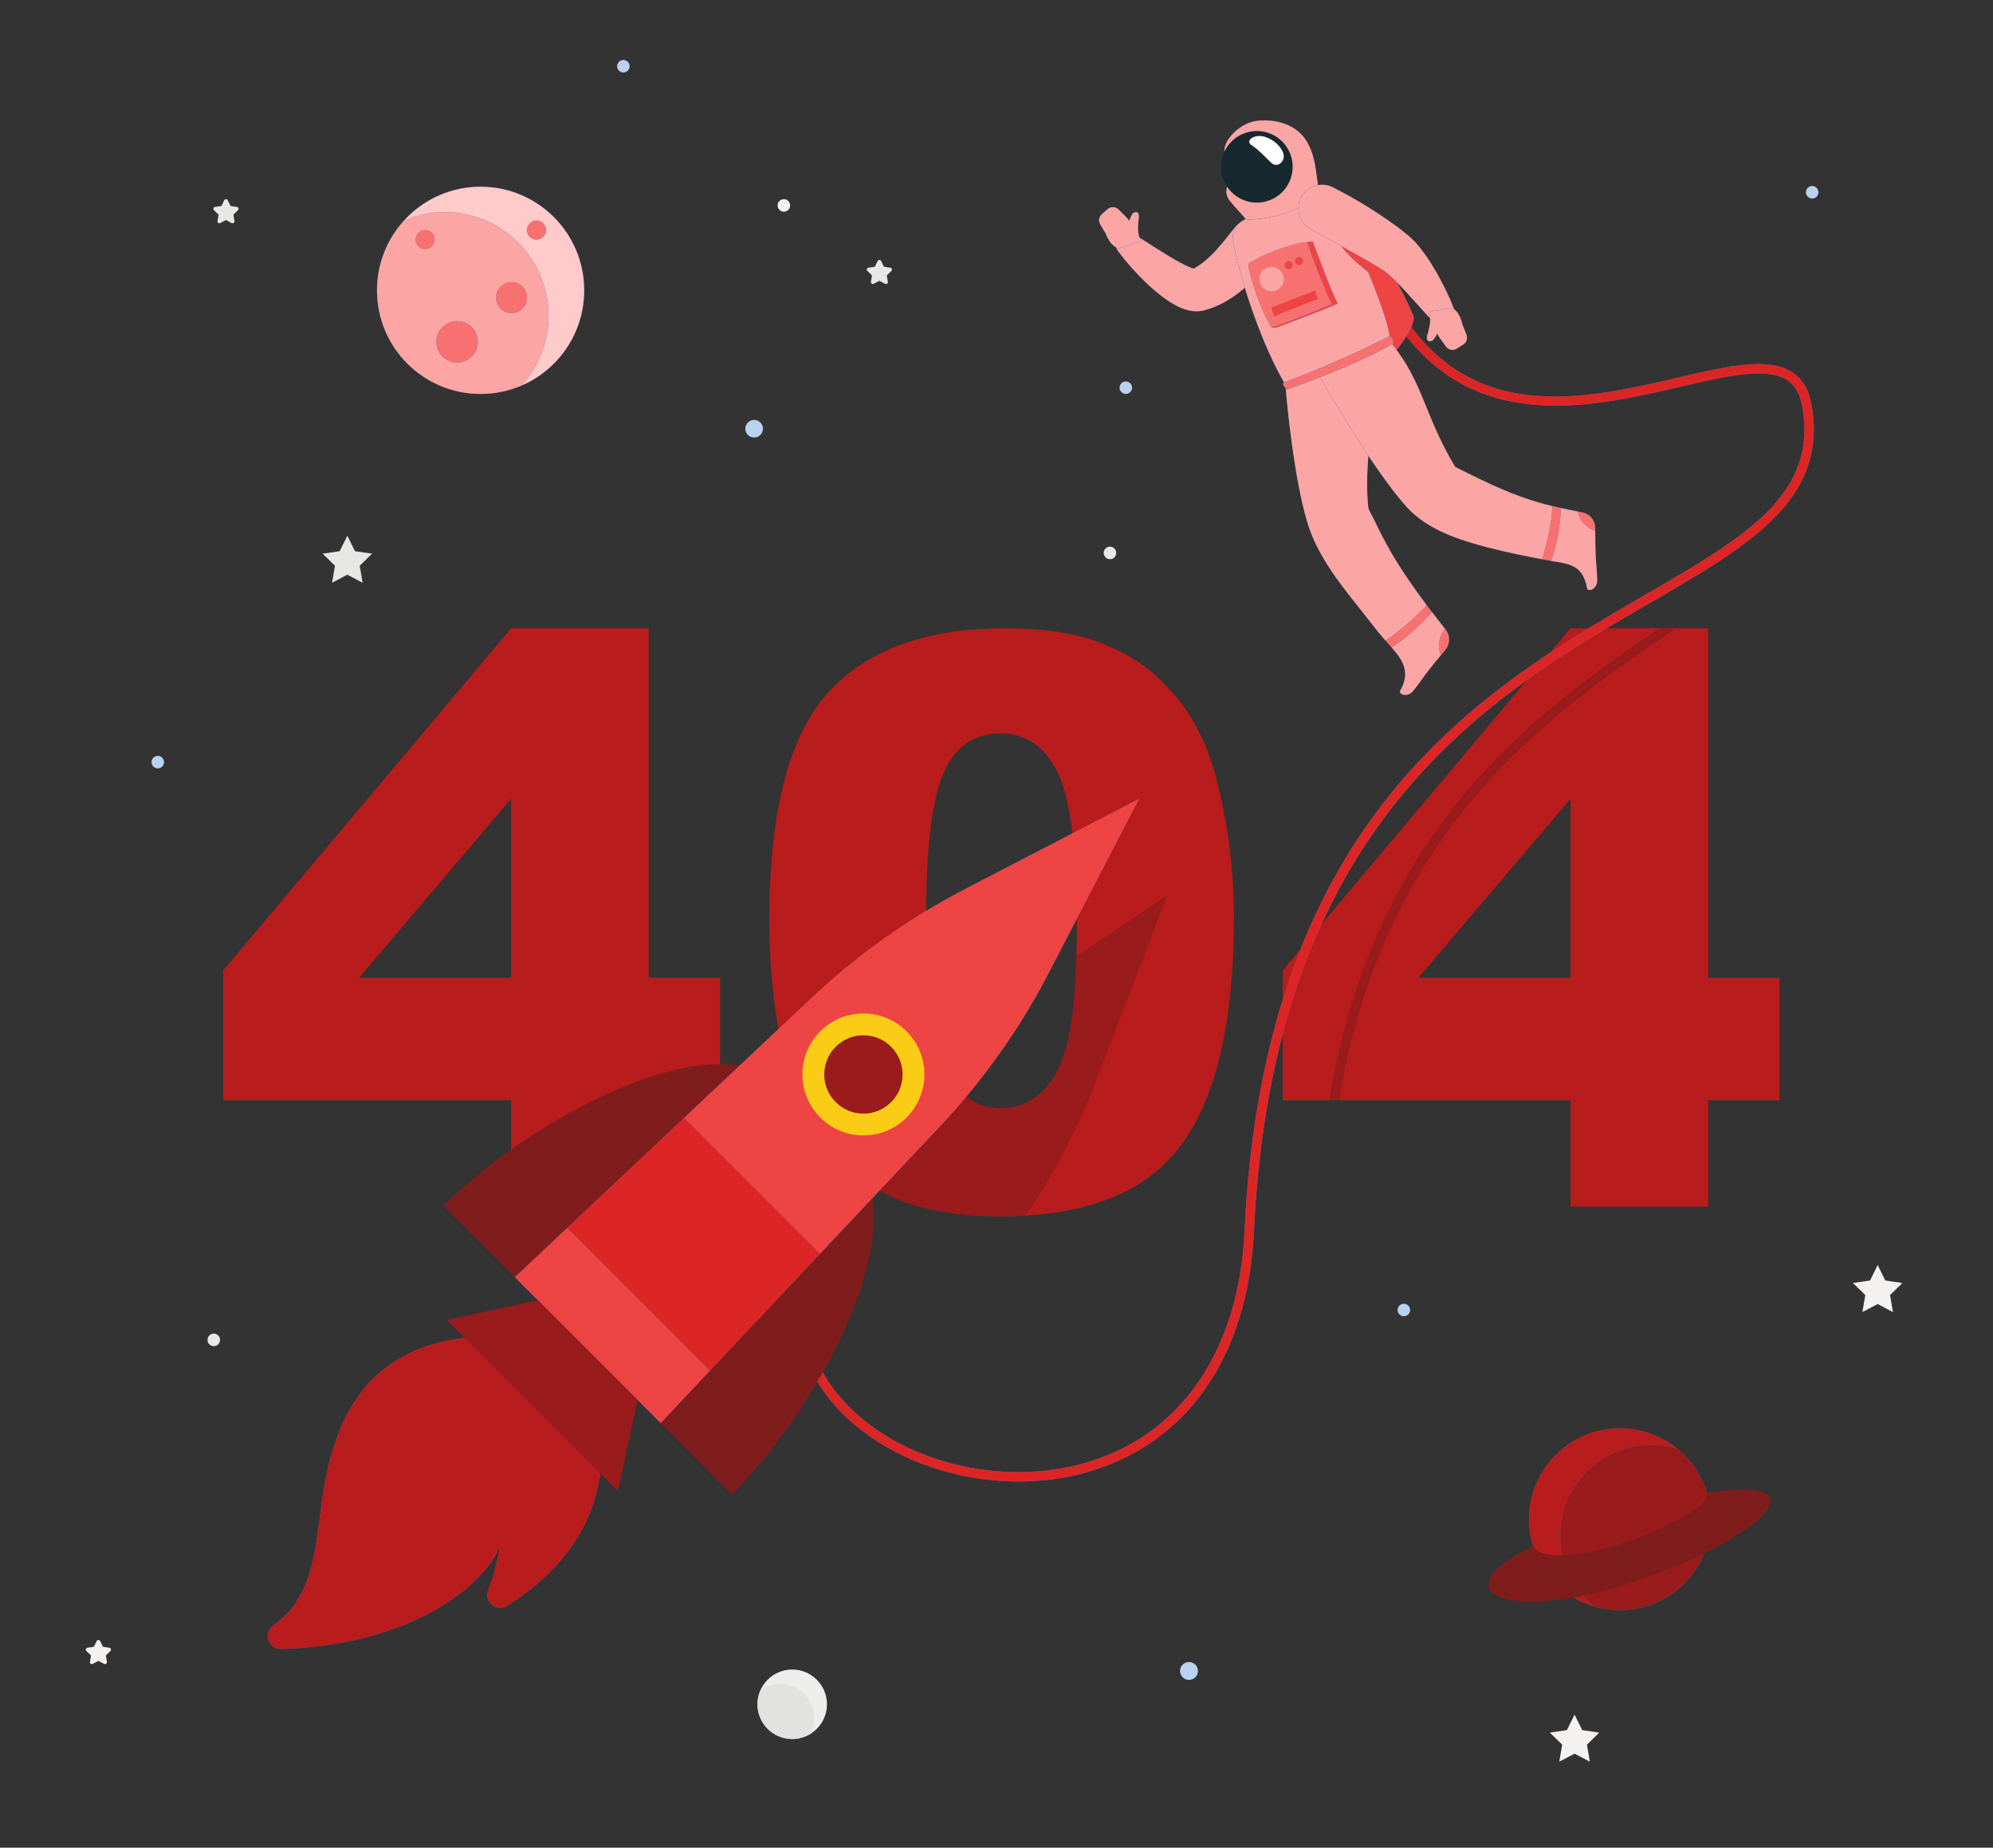 <svg width="562" height="521" viewBox="0 0 562 521" fill="none" xmlns="http://www.w3.org/2000/svg">
<rect x="0" y="0" width="562" height="521" fill="#333333" stroke="none"/>
<g clip-path="url(#clip0_106_2)">
<path d="M97.946 151.052L100.102 155.421L104.923 156.121L101.435 159.523L102.258 164.324L97.946 162.056L93.634 164.324L94.458 159.523L90.969 156.121L95.791 155.421L97.946 151.052Z" fill="#E7E8E5"/>
<path d="M529.48 356.701L531.637 361.069L536.457 361.771L532.969 365.169L533.793 369.972L529.48 367.706L525.168 369.972L525.992 365.169L522.504 361.771L527.324 361.069L529.48 356.701Z" fill="#F3F2F1"/>
<path d="M444.007 483.477L446.163 487.846L450.983 488.547L447.495 491.947L448.319 496.748L444.007 494.482L439.695 496.748L440.517 491.947L437.029 488.547L441.851 487.846L444.007 483.477Z" fill="#F3F2F1"/>
<path d="M248.467 73.596L249.268 75.218L251.057 75.478C251.504 75.543 251.683 76.091 251.359 76.406L250.064 77.668L250.369 79.45C250.447 79.895 249.979 80.234 249.58 80.024L247.979 79.183L246.379 80.024C245.979 80.234 245.512 79.895 245.588 79.45L245.893 77.668L244.599 76.406C244.276 76.091 244.455 75.543 244.901 75.478L246.691 75.218L247.491 73.596C247.691 73.191 248.267 73.191 248.467 73.596Z" fill="#E7E8E5"/>
<path d="M28.243 462.734L29.044 464.355L30.833 464.615C31.28 464.68 31.458 465.228 31.135 465.544L29.84 466.806L30.146 468.588C30.222 469.034 29.755 469.373 29.356 469.161L27.755 468.322L26.154 469.161C25.755 469.373 25.288 469.034 25.364 468.588L25.67 466.806L24.375 465.544C24.052 465.228 24.23 464.68 24.676 464.615L26.466 464.355L27.267 462.734C27.466 462.328 28.044 462.328 28.243 462.734Z" fill="#F3F2F1"/>
<path d="M64.214 56.457L65.014 58.079L66.804 58.339C67.251 58.404 67.429 58.953 67.106 59.268L65.811 60.531L66.117 62.313C66.193 62.757 65.726 63.097 65.326 62.887L63.725 62.045L62.125 62.887C61.725 63.097 61.259 62.757 61.335 62.313L61.641 60.531L60.346 59.268C60.022 58.953 60.201 58.404 60.647 58.339L62.437 58.079L63.237 56.457C63.437 56.053 64.014 56.053 64.214 56.457Z" fill="#E7E8E5"/>
<path d="M62.048 377.816C62.048 378.792 61.256 379.585 60.279 379.585C59.301 379.585 58.509 378.792 58.509 377.816C58.509 376.837 59.301 376.047 60.279 376.047C61.256 376.047 62.048 376.837 62.048 377.816Z" fill="#E7E8E5"/>
<path d="M314.769 155.916C314.769 156.892 313.977 157.685 313 157.685C312.023 157.685 311.229 156.892 311.229 155.916C311.229 154.939 312.023 154.145 313 154.145C313.977 154.145 314.769 154.939 314.769 155.916Z" fill="#E7E8E5"/>
<path d="M222.817 57.924C222.817 58.901 222.024 59.693 221.047 59.693C220.069 59.693 219.277 58.901 219.277 57.924C219.277 56.947 220.069 56.155 221.047 56.155C222.024 56.155 222.817 56.947 222.817 57.924Z" fill="#F3F2F1"/>
<path d="M233.195 480.558C233.195 475.149 228.808 470.763 223.398 470.763C217.987 470.763 213.602 475.149 213.602 480.558C213.602 485.97 217.987 490.356 223.398 490.356C228.808 490.356 233.195 485.97 233.195 480.558Z" fill="#EDEDEB"/>
<path d="M220.004 474.843C217.924 474.843 215.991 475.509 214.417 476.658C213.897 477.856 213.604 479.176 213.604 480.563C213.604 485.976 217.991 490.349 223.404 490.349C225.231 490.349 226.951 489.843 228.417 488.963V488.949C229.151 487.591 229.564 486.044 229.564 484.389C229.564 479.123 225.284 474.843 220.004 474.843Z" fill="#E2E2E0"/>
<path d="M144.115 275.693V225.244L101.241 275.693H144.115ZM144.115 310.249H62.975V273.616L144.115 177.167H182.935V275.693H203.056V310.249H182.935V340.213H144.115V310.249Z" fill="#B91C1C"/>
<path d="M261.122 259.509C261.122 279.923 262.926 293.865 266.535 301.337C270.144 308.811 275.374 312.547 282.226 312.547C286.746 312.547 290.664 310.961 293.982 307.789C297.299 304.617 299.74 299.607 301.31 292.753C302.876 285.901 303.66 275.22 303.66 260.713C303.66 239.427 301.855 225.119 298.247 217.792C294.638 210.465 289.226 206.801 282.008 206.801C274.644 206.801 269.323 210.54 266.042 218.011C262.762 225.485 261.122 239.317 261.122 259.509ZM216.943 259.4C216.943 228.929 222.427 207.605 233.4 195.431C244.372 183.255 261.084 177.167 283.539 177.167C294.328 177.167 303.186 178.499 310.112 181.159C317.038 183.821 322.688 187.281 327.062 191.548C331.435 195.812 334.88 200.296 337.395 204.997C339.911 209.7 341.934 215.185 343.464 221.456C346.452 233.413 347.947 245.879 347.947 258.855C347.947 287.941 343.027 309.229 333.186 322.717C323.343 336.204 306.394 342.945 282.336 342.945C268.848 342.945 257.95 340.795 249.64 336.493C241.328 332.193 234.511 325.887 229.191 317.576C225.326 311.671 222.319 303.597 220.17 293.355C218.018 283.112 216.943 271.795 216.943 259.4Z" fill="#B91C1C"/>
<path d="M442.865 275.693V225.244L399.992 275.693H442.865ZM442.865 310.249H361.725V273.616L442.865 177.167H481.686V275.693H501.806V310.249H481.686V340.213H442.865V310.249Z" fill="#B91C1C"/>
<path d="M212.656 123.368C211.283 123.368 210.169 122.255 210.169 120.88C210.169 119.507 211.283 118.393 212.656 118.393C214.029 118.393 215.143 119.507 215.143 120.88C215.143 122.255 214.029 123.368 212.656 123.368Z" fill="#B8D2EF"/>
<path d="M44.496 216.66C43.522 216.66 42.731 215.869 42.731 214.895C42.731 213.921 43.522 213.131 44.496 213.131C45.47 213.131 46.26 213.921 46.26 214.895C46.26 215.869 45.47 216.66 44.496 216.66Z" fill="#B8D2EF"/>
<path d="M335.28 473.692C333.886 473.692 332.755 472.561 332.755 471.167C332.755 469.773 333.886 468.643 335.28 468.643C336.674 468.643 337.804 469.773 337.804 471.167C337.804 472.561 336.674 473.692 335.28 473.692Z" fill="#B8D2EF"/>
<path d="M395.872 371.155C394.897 371.155 394.108 370.364 394.108 369.389C394.108 368.416 394.897 367.625 395.872 367.625C396.847 367.625 397.636 368.416 397.636 369.389C397.636 370.364 396.847 371.155 395.872 371.155Z" fill="#B8D2EF"/>
<path d="M511.008 55.979C510.033 55.979 509.244 55.189 509.244 54.215C509.244 53.24 510.033 52.451 511.008 52.451C511.981 52.451 512.772 53.24 512.772 54.215C512.772 55.189 511.981 55.979 511.008 55.979Z" fill="#B8D2EF"/>
<path d="M175.783 20.439C174.808 20.439 174.019 19.648 174.019 18.673C174.019 17.7 174.808 16.909 175.783 16.909C176.756 16.909 177.547 17.7 177.547 18.673C177.547 19.648 176.756 20.439 175.783 20.439Z" fill="#B8D2EF"/>
<path d="M317.468 111.077C316.495 111.077 315.704 110.288 315.704 109.315C315.704 108.339 316.495 107.551 317.468 107.551C318.443 107.551 319.232 108.339 319.232 109.315C319.232 110.288 318.443 111.077 317.468 111.077Z" fill="#B8D2EF"/>
<path d="M164.732 81.869C164.732 98.004 151.653 111.084 135.519 111.084C119.384 111.084 106.305 98.004 106.305 81.869C106.305 65.736 119.384 52.657 135.519 52.657C151.653 52.657 164.732 65.736 164.732 81.869Z" fill="#406FBF"/>
<path d="M135.519 111.084C119.384 111.084 106.305 98.004 106.305 81.869C106.305 65.736 119.384 52.657 135.519 52.657C151.653 52.657 164.732 65.736 164.732 81.869C164.732 93.893 157.469 104.22 147.091 108.703V108.691C151.797 103.499 154.671 96.613 154.671 89.048C154.671 72.905 141.595 59.829 125.451 59.829C121.356 59.829 117.469 60.676 113.93 62.189C109.196 67.381 106.309 74.293 106.309 81.873C106.309 98.001 119.385 111.077 135.515 111.077C139.299 111.077 142.917 110.36 146.241 109.053C142.923 110.364 139.304 111.084 135.519 111.084ZM151.289 62.213C149.813 62.213 148.619 63.408 148.619 64.884C148.619 66.359 149.813 67.553 151.289 67.553C152.764 67.553 153.959 66.359 153.959 64.884C153.959 63.408 152.764 62.213 151.289 62.213Z" fill="#FECACA"/>
<path d="M146.241 109.053C146.528 108.94 146.809 108.824 147.091 108.703V108.704C146.811 108.824 146.527 108.941 146.241 109.053Z" fill="#CFE0F4"/>
<path d="M135.515 111.077C119.385 111.077 106.31 98.001 106.31 81.873C106.31 74.293 109.197 67.381 113.931 62.189C117.47 60.676 121.357 59.829 125.451 59.829C141.595 59.829 154.671 72.905 154.671 89.048C154.671 96.613 151.798 103.499 147.091 108.691V108.703C146.81 108.824 146.528 108.94 146.242 109.053C142.918 110.36 139.299 111.077 135.515 111.077ZM128.889 90.544C125.663 90.544 123.048 93.159 123.048 96.384C123.048 99.611 125.663 102.225 128.889 102.225C132.115 102.225 134.731 99.611 134.731 96.384C134.731 93.159 132.115 90.544 128.889 90.544ZM144.248 79.553C141.835 79.553 139.878 81.511 139.878 83.925C139.878 86.337 141.835 88.295 144.248 88.295C146.662 88.295 148.619 86.337 148.619 83.925C148.619 81.511 146.662 79.553 144.248 79.553ZM119.876 64.884C118.402 64.884 117.206 66.079 117.206 67.553C117.206 69.029 118.402 70.225 119.876 70.225C121.351 70.225 122.547 69.029 122.547 67.553C122.547 66.079 121.351 64.884 119.876 64.884Z" fill="#FCA5A5"/>
<path d="M119.876 70.225C118.401 70.225 117.206 69.029 117.206 67.553C117.206 66.079 118.401 64.884 119.876 64.884C121.351 64.884 122.547 66.079 122.547 67.553C122.547 69.029 121.351 70.225 119.876 70.225Z" fill="#F87171"/>
<path d="M151.289 67.553C149.813 67.553 148.619 66.359 148.619 64.884C148.619 63.408 149.813 62.214 151.289 62.214C152.764 62.214 153.959 63.408 153.959 64.884C153.959 66.359 152.764 67.553 151.289 67.553Z" fill="#F87171"/>
<path d="M144.248 88.295C141.835 88.295 139.877 86.337 139.877 83.925C139.877 81.511 141.835 79.553 144.248 79.553C146.661 79.553 148.619 81.511 148.619 83.925C148.619 86.337 146.661 88.295 144.248 88.295Z" fill="#F87171"/>
<path d="M128.889 102.225C125.663 102.225 123.047 99.611 123.047 96.384C123.047 93.159 125.663 90.544 128.889 90.544C132.115 90.544 134.731 93.159 134.731 96.384C134.731 99.611 132.115 102.225 128.889 102.225Z" fill="#F87171"/>
<path d="M482.439 428.388C482.439 442.547 470.961 454.023 456.804 454.023C442.647 454.023 431.169 442.547 431.169 428.388C431.169 414.23 442.647 402.755 456.804 402.755C470.961 402.755 482.439 414.23 482.439 428.388Z" fill="#406FBF"/>
<path d="M449.415 452.941C438.86 449.77 431.169 439.977 431.169 428.388C431.169 414.23 442.647 402.755 456.804 402.755C463.479 402.755 469.557 405.306 474.119 409.485C473.751 409.149 473.372 408.823 472.985 408.508C470.653 407.801 468.168 407.427 465.6 407.427C451.441 407.427 439.963 418.906 439.963 433.064C439.963 441.088 443.641 448.236 449.415 452.941ZM464.461 452.859C474.879 449.601 482.437 439.876 482.437 428.385C482.437 427.808 482.419 427.235 482.381 426.665C482.419 427.235 482.439 427.81 482.439 428.388C482.439 439.879 474.879 449.603 464.461 452.859Z" fill="#B91C1C"/>
<path d="M456.8 454.024C454.232 454.024 451.748 453.649 449.415 452.941C451.755 453.646 454.235 454.023 456.804 454.023C459.471 454.023 462.043 453.615 464.461 452.859C462.043 453.616 459.468 454.024 456.8 454.024ZM482.381 426.665C481.931 419.876 478.837 413.81 474.119 409.485C478.841 413.803 481.932 419.873 482.381 426.665Z" fill="#A3C3EA"/>
<path d="M456.804 454.023C454.235 454.023 451.755 453.646 449.415 452.941C443.642 448.236 439.963 441.088 439.963 433.064C439.963 418.906 451.442 407.427 465.6 407.427C468.168 407.427 470.654 407.801 472.986 408.508C473.372 408.823 473.751 409.149 474.119 409.485C478.838 413.81 481.931 419.876 482.382 426.665C482.419 427.235 482.438 427.808 482.438 428.385C482.438 439.876 474.879 449.601 464.462 452.859C462.043 453.615 459.471 454.023 456.804 454.023Z" fill="#991B1B"/>
<path d="M432.315 435.987C404.936 448.871 425.36 458.799 463.931 444.937C499.643 432.103 513.22 415.911 481.332 420.929C482.979 427.74 438.251 445.168 432.315 435.987Z" fill="#7F1D1D"/>
<path d="M472.665 177.167H467.905C467.907 177.165 467.909 177.165 467.911 177.163H472.671C472.668 177.165 472.667 177.165 472.665 177.167Z" fill="#C3C5C2"/>
<path d="M377.591 310.244H374.857C387.323 234.275 432.04 201.487 467.905 177.167H472.665C436.812 201.393 390.403 233.341 377.591 310.244Z" fill="#991B1B"/>
<path d="M287.233 417.746C264.607 417.747 242.155 407.529 231.252 390.829C224.515 380.511 216.691 358.896 239.992 330.059L242.067 331.736C225.583 352.135 222.535 372.604 233.484 389.372C246.809 409.783 278.279 420.047 305.124 412.743C332.628 405.259 349.327 381.333 350.939 347.105C356.452 230.029 418.652 193.965 464.068 167.632C492.284 151.272 512.671 139.451 508.189 114.515C507.568 111.056 506.188 108.665 503.972 107.207C498.168 103.381 486.835 106.025 473.713 109.084C447.972 115.08 412.719 123.293 391.717 87.572L394.016 86.22C414.024 120.252 446.784 112.62 473.108 106.487C486.828 103.291 498.677 100.531 505.437 104.979C508.297 106.861 510.056 109.827 510.813 114.044C515.625 140.82 493.464 153.669 465.405 169.94C420.52 195.964 359.048 231.608 353.603 347.229C351.932 382.691 334.519 407.507 305.824 415.316C299.777 416.961 293.496 417.744 287.233 417.746Z" fill="#406FBF"/>
<path d="M287.234 417.746C282.338 417.746 277.45 417.268 272.686 416.349C272.574 416.327 272.463 416.306 272.352 416.284C255.23 412.904 239.74 403.832 231.252 390.829C230.999 390.444 230.746 390.043 230.492 389.624C231.011 388.741 231.522 387.853 232.022 386.963C232.478 387.773 232.966 388.577 233.484 389.372C243.906 405.335 265.427 415.092 287.152 415.092C293.207 415.092 299.274 414.335 305.124 412.743C332.628 405.259 349.327 381.333 350.939 347.105C356.452 230.029 418.652 193.966 464.068 167.632C489.652 152.798 508.8 141.695 508.808 121.164C508.81 119.052 508.608 116.84 508.19 114.515C507.568 111.056 506.188 108.665 503.972 107.207C501.915 105.851 499.163 105.308 495.884 105.308C489.91 105.308 482.186 107.109 473.714 109.084C463.118 111.552 450.906 114.396 438.744 114.396C423.542 114.398 408.416 109.958 396.595 94.787C397.134 93.915 397.606 93.044 397.971 92.203C409.247 107.336 423.684 111.812 438.527 111.812C450.252 111.812 462.228 109.022 473.108 106.487C481.692 104.487 489.543 102.659 495.874 102.659C499.663 102.659 502.907 103.313 505.438 104.979C508.298 106.861 510.056 109.827 510.814 114.044C511.26 116.528 511.475 118.892 511.474 121.151C511.463 143.233 490.86 155.179 465.406 169.94C461.411 172.255 457.282 174.65 453.076 177.167C445.73 181.566 438.139 186.347 430.575 191.777C408.914 207.328 387.487 228.189 372.695 260.579C368.44 269.895 364.731 280.175 361.726 291.545C357.45 307.735 354.595 326.151 353.603 347.229C351.932 382.691 334.519 407.507 305.824 415.316C300.259 416.831 294.496 417.613 288.731 417.731C288.619 417.732 288.508 417.735 288.398 417.736C288.01 417.743 287.622 417.746 287.234 417.746Z" fill="#DC2626"/>
<path d="M364.217 55.989C373.359 55.823 382.328 58.835 382.328 58.835C382.328 58.835 396.947 83.861 398.731 89.589C398.116 95.243 388.576 104.511 388.576 104.511L364.217 55.989Z" fill="#406FBF"/>
<path d="M393.817 98.681C393.412 98.137 392.987 97.589 392.541 97.039C392.648 96.977 392.755 96.917 392.86 96.856C392.864 96.792 392.867 96.728 392.867 96.667C392.864 95.415 391.956 94.752 391.956 94.752C391.956 94.752 391.921 94.769 391.856 94.804C391.349 91.107 388.976 84.476 385.784 76.683C385.787 76.685 385.789 76.687 385.792 76.689C385.253 75.375 384.692 74.032 384.113 72.664C385.952 73.707 387.747 74.756 389.435 75.808C390.805 76.591 392.384 78.016 394 79.66C396.288 83.975 398.161 87.763 398.731 89.589C398.643 90.399 398.371 91.283 397.971 92.203C397.605 93.044 397.133 93.915 396.595 94.787C395.773 96.116 394.799 97.448 393.817 98.681Z" fill="#EF4444"/>
<path d="M407.66 177.567C402.147 170.569 396.731 163.441 392.248 155.719C391.128 153.789 390.067 151.827 389.063 149.832C388.492 148.701 387.94 147.559 387.404 146.409C386.936 145.407 385.903 143.928 385.799 142.831C384.197 125.936 389.981 113.497 384.428 99.936L362.467 108.519C362.467 108.519 364.335 132.681 368.599 147.136C371.244 156.104 377.231 163.868 383.003 171.052C384.808 173.3 386.547 175.6 388.349 177.851C390.055 179.981 391.964 181.936 393.675 184.055C396.271 187.273 397.135 190.344 395.161 194.137C395.056 194.34 394.945 194.541 394.832 194.741C394.272 195.729 396.895 196.849 398.54 194.768C401.263 191.328 400.835 191.54 403.156 188.605C404.565 186.824 406.184 184.899 407.581 183.227C408.945 181.597 408.976 179.236 407.66 177.567Z" fill="#406FBF"/>
<path d="M396.286 195.944C395.431 195.944 394.755 195.504 394.755 195.02C394.755 194.928 394.78 194.835 394.832 194.741C394.946 194.541 395.056 194.34 395.162 194.137C395.902 192.715 396.243 191.393 396.243 190.129C396.243 188.02 395.298 186.067 393.675 184.055C391.964 181.936 390.055 179.981 388.35 177.851C386.547 175.6 384.808 173.3 383.003 171.052C377.231 163.868 371.244 156.104 368.599 147.136C364.842 134.4 362.946 114.127 362.547 109.487C362.726 109.681 362.867 109.812 362.867 109.812C362.867 109.812 366.839 108.451 372.235 106.337C373.912 109.269 379.615 119.112 385.862 128.484C385.659 131.049 385.508 133.699 385.508 136.461C385.507 138.517 385.591 140.637 385.799 142.831C385.903 143.928 386.936 145.407 387.404 146.409C387.94 147.559 388.492 148.701 389.063 149.832C390.067 151.827 391.128 153.789 392.248 155.719C395.259 160.905 398.69 165.823 402.29 170.615C399.35 174.168 393.372 178.777 390.738 180.645C391.311 181.283 391.879 181.936 392.448 182.588C397.87 179.047 402.156 174.453 403.784 172.584C405.063 174.257 406.359 175.916 407.66 177.567C408.303 178.383 408.624 179.361 408.627 180.341C408.627 180.456 408.623 180.572 408.614 180.687C408.692 179.596 408.372 178.481 407.655 177.569L407.5 177.376C406.575 178.34 405.923 179.877 405.814 181.603C405.726 182.793 405.927 183.884 406.318 184.736C406.36 184.687 406.402 184.637 406.444 184.588C405.35 185.899 404.196 187.291 403.156 188.605C400.835 191.54 401.263 191.328 398.54 194.768C397.858 195.631 397.008 195.944 396.286 195.944Z" fill="#FCA5A5"/>
<path d="M403.784 172.584C403.282 171.931 402.784 171.273 402.289 170.615C402.289 170.615 402.289 170.615 402.289 170.613C402.788 171.275 403.285 171.936 403.786 172.581C403.785 172.583 403.784 172.584 403.784 172.584Z" fill="#B8D2EF"/>
<path d="M392.448 182.588C391.879 181.936 391.311 181.283 390.737 180.645C393.372 178.777 399.349 174.168 402.289 170.615C402.784 171.273 403.283 171.931 403.784 172.584C402.156 174.453 397.869 179.047 392.448 182.588Z" fill="#F87171"/>
<path d="M406.444 184.588C406.833 184.121 407.215 183.665 407.581 183.227C408.201 182.487 408.545 181.596 408.613 180.687C408.548 181.596 408.205 182.488 407.583 183.229C407.215 183.665 406.84 184.124 406.444 184.588Z" fill="#B8D2EF"/>
<path d="M406.317 184.736C405.927 183.884 405.725 182.793 405.813 181.603C405.923 179.877 406.575 178.34 407.5 177.376L407.655 177.569C408.372 178.481 408.692 179.596 408.613 180.687C408.545 181.596 408.201 182.487 407.581 183.227C407.215 183.665 406.833 184.121 406.444 184.588C406.401 184.637 406.36 184.687 406.317 184.736Z" fill="#F87171"/>
<path d="M358.997 71.992C356.7 75.332 353.992 78.624 350.497 81.583C348.761 83.069 346.782 84.413 344.608 85.556C343.509 86.116 342.357 86.601 341.164 87.001L340.264 87.291L339.973 87.381C339.762 87.447 339.55 87.503 339.337 87.553C338.934 87.645 338.53 87.708 338.173 87.736C336.729 87.845 335.684 87.64 334.821 87.425C333.118 86.961 331.981 86.34 330.905 85.74C329.844 85.129 328.914 84.501 328.033 83.855C326.297 82.533 324.726 81.208 323.262 79.791C320.314 76.977 317.702 74.059 315.276 70.809C314.17 69.329 314.473 67.231 315.954 66.125C317.097 65.272 318.608 65.257 319.745 65.976L319.846 66.041C322.993 68.04 326.168 70.145 329.265 72.031C330.83 72.955 332.358 73.881 333.86 74.603C334.598 74.977 335.322 75.317 335.976 75.559C336.612 75.807 337.246 75.948 337.412 75.916C337.481 75.911 337.398 75.817 336.908 75.835C336.789 75.84 336.621 75.856 336.45 75.893L336.16 75.968L336.206 75.935L336.646 75.708C337.234 75.411 337.797 75.036 338.366 74.659C339.508 73.887 340.594 72.905 341.702 71.829C343.897 69.651 346.009 66.936 348.238 64.116L348.269 64.077C350.552 61.187 354.746 60.695 357.637 62.979C360.405 65.164 360.96 69.123 358.997 71.992Z" fill="#406FBF"/>
<path d="M337.387 87.767C336.336 87.767 335.519 87.599 334.822 87.425C333.119 86.962 331.982 86.34 330.906 85.74C329.844 85.129 328.915 84.501 328.034 83.855C326.298 82.534 324.727 81.208 323.263 79.791C320.315 76.978 317.703 74.059 315.276 70.809C315.038 70.49 314.864 70.14 314.755 69.779C314.959 69.884 315.174 69.971 315.399 70.032L321.871 67.936L321.547 67.392L321.556 67.394C321.476 67.272 321.404 67.139 321.34 66.995C323.995 68.7 326.658 70.443 329.266 72.031C330.831 72.955 332.359 73.882 333.86 74.603C334.599 74.978 335.323 75.317 335.976 75.559C336.174 75.636 336.371 75.703 336.554 75.757L336.647 75.708C337.235 75.411 337.798 75.036 338.367 74.659C339.508 73.887 340.595 72.906 341.703 71.829C343.898 69.651 346.01 66.936 348.239 64.116L348.27 64.078C348.731 63.493 349.271 63.007 349.863 62.621C348.432 63.712 347.614 65.411 347.615 67.188C347.615 67.572 347.654 67.96 347.732 68.346C348.536 72.292 349.664 76.659 351.028 81.126C350.854 81.279 350.676 81.431 350.498 81.583C348.762 83.07 346.783 84.413 344.608 85.556C343.51 86.116 342.358 86.602 341.164 87.001L340.264 87.291L339.974 87.382C339.763 87.447 339.551 87.503 339.338 87.553C338.935 87.645 338.531 87.708 338.174 87.736C337.898 87.757 337.636 87.767 337.387 87.767ZM336.851 75.838C337.07 75.892 337.248 75.92 337.352 75.92C337.376 75.92 337.396 75.919 337.412 75.916C337.426 75.915 337.434 75.911 337.434 75.904C337.435 75.882 337.33 75.832 337.022 75.832C336.987 75.832 336.95 75.832 336.908 75.835C336.891 75.835 336.871 75.836 336.851 75.838Z" fill="#FCA5A5"/>
<path d="M310.255 63.277L311.817 65.899C311.817 65.899 313.011 69.387 315.399 70.032L321.871 67.936L321.547 67.392L321.556 67.393C320.727 66.131 320.816 63.696 321.107 61.671C321.399 59.647 320.348 59.573 319.572 60.077C319.123 60.368 318.807 61.292 318.443 62.288C318.124 61.849 317.783 61.427 317.397 61.044L315.42 59.073C314.567 58.225 313.2 58.185 312.3 58.987L310.697 60.411C309.881 61.136 309.695 62.339 310.255 63.277Z" fill="#406FBF"/>
<path d="M315.398 70.032C313.01 69.387 311.817 65.899 311.817 65.899L310.254 63.277C310.038 62.915 309.933 62.512 309.933 62.113C309.933 61.48 310.197 60.856 310.697 60.411L312.3 58.987C312.733 58.601 313.273 58.411 313.813 58.411C314.396 58.411 314.977 58.633 315.42 59.073L317.397 61.044C317.782 61.427 318.124 61.849 318.442 62.288C318.806 61.292 319.122 60.368 319.572 60.077C319.817 59.917 320.09 59.816 320.341 59.816C320.786 59.816 321.156 60.14 321.157 61.036C321.157 61.223 321.141 61.433 321.106 61.671C320.986 62.509 320.9 63.419 320.9 64.285C320.898 65.511 321.069 66.653 321.556 67.393L321.546 67.392L321.87 67.936L315.398 70.032Z" fill="#FCA5A5"/>
<path d="M370.774 53.689C364.575 55.193 356.059 58.729 350.308 62.313C348.27 63.583 347.252 65.993 347.732 68.345C350.298 80.932 356.151 97.792 362.47 108.517L391.952 96.323C392.155 91.121 384.998 74.295 377.707 58.032C376.396 55.108 373.888 52.933 370.774 53.689Z" fill="#406FBF"/>
<path d="M362.092 107.868C357.893 100.559 353.927 90.618 351.028 81.126C349.664 76.659 348.536 72.292 347.732 68.346C347.653 67.96 347.615 67.572 347.615 67.188C347.613 65.232 348.604 63.375 350.308 62.313C350.623 62.117 350.947 61.92 351.277 61.725C351.345 61.806 351.412 61.887 351.476 61.964C357.405 61.811 362.437 60.434 366.149 58.572C366.148 58.632 366.148 58.694 366.148 58.754C366.148 61.096 367.385 63.37 369.581 64.588L369.605 64.603L378.183 69.363C380.231 72.056 383.373 74.838 385.784 76.683C388.976 84.476 391.349 91.107 391.856 94.804C390.583 95.462 377.336 102.249 362.092 107.868ZM358.584 92.377C358.716 92.385 358.847 92.389 358.973 92.389C359.412 92.389 359.823 92.339 360.209 92.244C360.209 92.244 373.223 87.394 377.161 85.616C374.509 80.124 370.189 68.132 370.189 68.132L368.564 68.266C364.367 68.546 355.216 71.992 351.964 74.459C352.521 78.802 355.777 88.031 358.584 92.377Z" fill="#FCA5A5"/>
<path d="M385.792 76.689C385.789 76.687 385.787 76.685 385.784 76.683C385.247 75.372 384.688 74.031 384.109 72.663C384.111 72.663 384.112 72.664 384.113 72.664C384.692 74.032 385.253 75.375 385.792 76.689Z" fill="#5E89CF"/>
<path d="M385.784 76.683C383.373 74.837 380.231 72.056 378.183 69.363L379.689 70.2C381.168 71.015 382.652 71.836 384.109 72.663C384.688 74.031 385.247 75.372 385.784 76.683Z" fill="#EF4444"/>
<path d="M368.831 40.484C366.397 35.843 361.132 33.505 354.81 34.033C349.478 34.479 344.751 39.921 345.311 42.863C345.871 45.804 350.357 47.048 351.171 48.071L347.473 50.751C345.633 52.085 345.274 54.68 346.679 56.467C348.235 58.444 350.284 60.507 351.476 61.964C361.695 61.699 369.252 57.801 371.976 54.051C370.996 49.277 371.251 45.1 368.831 40.484Z" fill="#406FBF"/>
<path d="M351.476 61.964C350.284 60.507 348.234 58.444 346.678 56.467C346.1 55.731 345.82 54.857 345.82 53.991C345.821 52.756 346.39 51.535 347.473 50.751L351.17 48.071C350.357 47.048 345.87 45.804 345.31 42.863C345.28 42.701 345.265 42.533 345.265 42.359C345.269 39.341 349.769 34.453 354.809 34.033C355.396 33.984 355.974 33.96 356.542 33.96C362.085 33.96 366.624 36.275 368.83 40.484C370.933 44.493 371.017 48.173 371.645 52.2C369.74 52.541 367.997 53.701 366.986 55.523C366.448 56.492 366.177 57.536 366.149 58.572C362.437 60.433 357.405 61.811 351.476 61.964Z" fill="#FCA5A5"/>
<path d="M363.821 43.357C365.852 48.551 363.286 54.408 358.093 56.439C352.898 58.468 347.043 55.903 345.013 50.709C342.983 45.515 345.548 39.659 350.741 37.629C355.936 35.6 361.792 38.163 363.821 43.357Z" fill="#17282F"/>
<path d="M450.392 163.519C450.243 159.133 450.053 159.572 449.927 155.832C449.851 153.561 449.84 151.048 449.825 148.869C449.811 146.743 448.308 144.923 446.225 144.5C444.457 144.141 442.685 143.8 440.923 143.425C438.621 142.935 436.347 142.405 434.085 141.749C432.333 141.24 430.597 140.679 428.88 140.059C427.041 139.396 425.225 138.671 423.428 137.9C421.327 136.999 419.251 136.039 417.191 135.049C414.889 133.945 412.608 132.805 410.333 131.649C401.557 117.121 401.369 107.551 391.952 96.323L371.737 105.465C371.737 105.465 386.591 131.819 396.704 142.992C402.527 149.423 411.663 152.321 419.808 154.425C425.685 155.943 431.645 157.104 437.612 158.2C439.932 158.625 442.455 158.791 444.449 160.175C446.021 161.267 446.835 162.968 447.3 164.777C447.395 165.147 447.475 165.52 447.545 165.895C447.757 167.012 450.483 166.169 450.392 163.519Z" fill="#406FBF"/>
<path d="M448.228 166.376C447.878 166.376 447.607 166.217 447.546 165.895C447.475 165.52 447.395 165.147 447.3 164.777C446.835 162.968 446.022 161.267 444.45 160.175C442.455 158.791 439.932 158.625 437.612 158.2C437.535 158.185 437.458 158.172 437.38 158.157C439.719 151.831 440.087 145.135 440.142 143.257C439.346 143.083 438.538 142.904 437.732 142.715C437.795 147.317 435.636 155.271 434.844 157.679C435.438 157.791 436.039 157.907 436.636 158.02C430.995 156.976 425.364 155.859 419.808 154.425C411.663 152.321 402.527 149.423 396.704 142.992C387.684 133.027 374.895 110.988 372.235 106.337C378.414 103.917 386.46 100.512 392.542 97.039C401.38 107.96 401.746 117.432 410.334 131.649C412.608 132.805 414.89 133.945 417.191 135.049C419.251 136.039 421.327 136.999 423.428 137.9C425.226 138.671 427.042 139.396 428.88 140.059C430.598 140.679 432.334 141.24 434.086 141.749C436.347 142.405 438.622 142.935 440.923 143.425C442.284 143.715 443.65 143.984 445.016 144.257C444.996 144.253 444.976 144.251 444.956 144.247C445.046 145.5 445.824 146.955 447.127 148.109C447.98 148.879 448.944 149.391 449.831 149.632C449.844 151.621 449.859 153.823 449.927 155.832C450.054 159.572 450.243 159.133 450.392 163.519C450.394 163.563 450.395 163.607 450.395 163.649C450.392 165.451 449.075 166.376 448.228 166.376ZM449.83 149.437C449.824 149.244 449.823 149.056 449.822 148.869C449.816 148.015 449.572 147.211 449.147 146.527C449.574 147.211 449.82 148.015 449.826 148.869C449.827 149.056 449.828 149.245 449.83 149.437Z" fill="#FCA5A5"/>
<path d="M437.38 158.161C437.132 158.115 436.884 158.067 436.636 158.02C436.884 158.065 437.132 158.112 437.38 158.157C437.38 158.159 437.38 158.16 437.38 158.161Z" fill="#B8D2EF"/>
<path d="M437.38 158.157C437.132 158.112 436.884 158.065 436.636 158.02C436.038 157.907 435.437 157.791 434.844 157.679C435.636 155.271 437.794 147.317 437.732 142.715C438.537 142.904 439.345 143.083 440.141 143.257C440.086 145.135 439.718 151.831 437.38 158.157Z" fill="#F87171"/>
<path d="M449.836 149.633C449.833 149.633 449.832 149.632 449.831 149.632C449.829 149.567 449.829 149.501 449.829 149.437C449.831 149.501 449.833 149.567 449.836 149.633ZM449.147 146.527C448.511 145.507 447.472 144.753 446.225 144.5C445.821 144.419 445.419 144.337 445.016 144.257C445.419 144.328 445.831 144.413 446.229 144.495C447.476 144.751 448.512 145.505 449.147 146.527Z" fill="#B8D2EF"/>
<path d="M449.831 149.632C448.944 149.391 447.98 148.879 447.127 148.109C445.824 146.955 445.045 145.5 444.956 144.247C444.976 144.251 444.996 144.253 445.016 144.257C445.419 144.337 445.821 144.419 446.225 144.5C447.472 144.753 448.511 145.507 449.147 146.527C449.572 147.211 449.816 148.015 449.821 148.869C449.823 149.056 449.824 149.244 449.829 149.437C449.829 149.501 449.829 149.567 449.831 149.632Z" fill="#F87171"/>
<path d="M361.935 43.444C362.475 45.465 360.212 47.591 358.402 45.841C356.934 44.423 354.719 42.048 352.912 40.919C351.058 39.757 353.531 37.735 356.447 38.52C359.168 39.252 361.395 41.421 361.935 43.444Z" fill="white"/>
<path d="M362.089 107.869C361.149 108.215 362.867 109.812 362.867 109.812C362.867 109.812 381.493 103.428 392.86 96.856C392.956 95.483 391.956 94.752 391.956 94.752C391.956 94.752 378.127 101.957 362.089 107.869Z" fill="#406FBF"/>
<path d="M362.867 109.812C362.867 109.812 361.808 108.828 361.808 108.237C361.808 108.076 361.887 107.944 362.089 107.869C378.127 101.957 391.956 94.752 391.956 94.752C391.956 94.752 392.864 95.415 392.867 96.667C392.867 96.728 392.864 96.792 392.86 96.856C392.755 96.917 392.648 96.977 392.541 97.039C386.46 100.512 378.413 103.917 372.235 106.337C366.839 108.451 362.867 109.812 362.867 109.812Z" fill="#F87171"/>
<path d="M375.821 52.807C379.499 54.663 382.96 56.631 386.417 58.807C388.139 59.891 389.852 61.004 391.54 62.205C393.241 63.381 394.92 64.624 396.605 66.021L397.237 66.539L398.025 67.249C398.585 67.744 398.995 68.197 399.407 68.651C399.839 69.119 400.196 69.571 400.545 70.02C400.909 70.471 401.255 70.921 401.565 71.364C402.885 73.135 403.96 74.935 405.013 76.723C407.063 80.344 408.837 83.961 410.301 87.853C410.955 89.591 410.077 91.527 408.34 92.18C407.036 92.671 405.619 92.297 404.717 91.345L404.651 91.272C401.972 88.436 399.403 85.444 396.817 82.663C394.288 79.889 391.601 77.045 389.435 75.808C386.408 73.921 383.037 72.045 379.689 70.2L369.605 64.603L369.581 64.588C366.361 62.801 365.199 58.743 366.987 55.523C368.728 52.384 372.643 51.208 375.821 52.807Z" fill="#406FBF"/>
<path d="M403.284 89.803C401.091 87.417 398.96 84.967 396.817 82.663C394.288 79.889 391.601 77.045 389.435 75.808C387.745 74.755 385.949 73.705 384.109 72.663C382.652 71.836 381.168 71.015 379.689 70.2L378.183 69.363L369.605 64.603L369.581 64.588C367.385 63.369 366.148 61.096 366.148 58.753C366.148 57.659 366.417 56.548 366.987 55.523C368.204 53.329 370.481 52.095 372.828 52.095C373.84 52.095 374.864 52.325 375.821 52.807C379.499 54.663 382.96 56.631 386.417 58.807C388.139 59.891 389.852 61.004 391.54 62.205C393.241 63.381 394.92 64.624 396.605 66.021L397.237 66.539L398.025 67.249C398.585 67.744 398.995 68.197 399.407 68.651C399.839 69.119 400.196 69.571 400.545 70.02C400.909 70.471 401.255 70.921 401.565 71.364C402.885 73.135 403.96 74.935 405.013 76.723C406.952 80.148 408.644 83.569 410.061 87.224C409.885 87.096 409.697 86.987 409.497 86.896L402.777 87.953L403.012 88.541L403.003 88.539C403.165 88.899 403.253 89.329 403.284 89.803Z" fill="#FCA5A5"/>
<path d="M413.519 94.375L412.387 91.54C412.387 91.54 411.755 87.908 409.497 86.896L402.777 87.953L403.012 88.541L403.003 88.539C403.624 89.915 403.153 92.305 402.549 94.26C401.944 96.213 402.971 96.451 403.816 96.075C404.304 95.857 404.761 94.995 405.277 94.067C405.523 94.551 405.793 95.021 406.115 95.461L407.759 97.717C408.468 98.689 409.812 98.941 410.827 98.292L412.632 97.136C413.552 96.547 413.925 95.389 413.519 94.375Z" fill="#406FBF"/>
<path d="M409.6 98.652C408.895 98.652 408.203 98.325 407.759 97.717L406.115 95.461C405.793 95.021 405.523 94.551 405.277 94.067C404.761 94.995 404.304 95.857 403.816 96.075C403.604 96.169 403.381 96.225 403.175 96.225C402.732 96.225 402.368 95.967 402.367 95.277C402.367 95.008 402.421 94.672 402.549 94.26C402.953 92.953 403.297 91.453 403.296 90.192C403.295 89.564 403.209 88.996 403.003 88.539L403.012 88.541L402.777 87.953L409.497 86.896C411.755 87.908 412.387 91.54 412.387 91.54L413.519 94.375C413.629 94.652 413.683 94.94 413.683 95.224C413.68 95.98 413.3 96.708 412.632 97.136L410.827 98.292C410.447 98.535 410.021 98.652 409.6 98.652Z" fill="#FCA5A5"/>
<path d="M358.973 92.389C358.847 92.389 358.716 92.385 358.584 92.377C363.459 90.696 371.597 87.527 375.536 85.749C372.884 80.257 370.092 72.689 368.564 68.265L370.189 68.132C370.189 68.132 374.509 80.124 377.161 85.616C373.223 87.393 360.209 92.244 360.209 92.244C359.823 92.339 359.412 92.389 358.973 92.389Z" fill="#EF4444"/>
<path d="M351.964 74.459C352.521 78.802 355.777 88.031 358.584 92.377C363.459 90.696 371.597 87.527 375.536 85.749C372.884 80.257 370.092 72.689 368.564 68.266C364.367 68.546 355.216 71.992 351.964 74.459Z" fill="#F87171"/>
<path d="M358.581 82.127C358.255 82.127 357.923 82.08 357.593 81.983C355.775 81.439 354.741 79.521 355.285 77.701C355.732 76.211 357.097 75.248 358.577 75.248C358.904 75.248 359.236 75.295 359.565 75.393C361.385 75.939 362.419 77.855 361.875 79.673C361.428 81.164 360.061 82.127 358.581 82.127Z" fill="#FCA5A5"/>
<path d="M363.346 75.884C363.24 75.884 363.13 75.869 363.022 75.836C362.426 75.659 362.088 75.031 362.266 74.435C362.412 73.945 362.86 73.629 363.345 73.629C363.452 73.629 363.561 73.645 363.669 73.677C364.265 73.856 364.604 74.484 364.425 75.08C364.28 75.568 363.832 75.884 363.346 75.884Z" fill="#EF4444"/>
<path d="M366.323 74.725C366.216 74.725 366.107 74.711 365.999 74.677C365.403 74.499 365.063 73.872 365.241 73.275C365.388 72.787 365.836 72.471 366.321 72.471C366.428 72.471 366.537 72.487 366.644 72.519C367.241 72.697 367.58 73.325 367.401 73.921C367.255 74.409 366.808 74.725 366.323 74.725Z" fill="#EF4444"/>
<path d="M359.267 89.177L358.521 86.754L370.85 81.88L371.596 84.305L359.267 89.177Z" fill="#EF4444"/>
<path d="M282.337 342.949C278.956 342.949 275.74 342.815 272.685 342.544V342.54C275.74 342.811 278.957 342.945 282.336 342.945C284.409 342.945 286.429 342.896 288.397 342.796C286.433 342.899 284.416 342.949 282.337 342.949ZM272.352 342.513C268.76 342.183 265.397 341.663 262.26 340.956C265.397 341.661 268.761 342.18 272.352 342.511V342.513ZM250.556 336.955C250.249 336.805 249.944 336.652 249.644 336.496C249.564 336.455 249.484 336.413 249.404 336.371C249.482 336.412 249.561 336.453 249.64 336.493C249.941 336.651 250.246 336.804 250.556 336.955ZM292.762 308.861C293.176 308.527 293.581 308.169 293.977 307.789C297.192 304.717 299.582 299.919 301.158 293.395C299.585 299.921 297.193 304.717 293.981 307.789C293.584 308.169 293.177 308.527 292.762 308.861Z" fill="#C3C5C2"/>
<path d="M272.685 342.544C272.575 342.533 272.463 342.524 272.352 342.513V342.511C272.463 342.521 272.573 342.531 272.685 342.54V342.544Z" fill="#B1B3B1"/>
<path d="M288.397 342.796C288.509 342.789 288.62 342.784 288.731 342.779C288.62 342.784 288.508 342.791 288.397 342.796Z" fill="#B1B3B1"/>
<path d="M282.336 342.945C278.958 342.945 275.74 342.811 272.686 342.54C272.574 342.531 272.463 342.521 272.352 342.511C268.762 342.18 265.398 341.661 262.26 340.956C257.927 339.979 254.026 338.645 250.556 336.955C250.247 336.804 249.942 336.651 249.64 336.493C249.562 336.453 249.483 336.412 249.404 336.371C248.952 336.133 248.504 335.889 248.062 335.64L265.062 317.581C267.616 314.868 270.09 312.083 272.479 309.229C275.248 311.444 278.5 312.551 282.231 312.551C286.21 312.551 289.723 311.32 292.763 308.861C293.178 308.527 293.584 308.169 293.982 307.789C297.194 304.717 299.586 299.921 301.159 293.395C301.211 293.181 301.262 292.967 301.311 292.749C302.538 287.389 303.284 279.669 303.551 269.616L329.164 252.429L309.364 304.056C304.151 317.683 297.391 330.669 289.231 342.749C289.075 342.759 288.92 342.768 288.764 342.776C288.754 342.777 288.742 342.777 288.731 342.779C288.62 342.784 288.51 342.789 288.398 342.796C286.43 342.896 284.41 342.945 282.336 342.945Z" fill="#991B1B"/>
<path d="M125.059 340C132.521 347.463 148.394 363.336 148.394 363.336L213.741 301.779C191.254 293.231 147.418 317.64 125.059 340Z" fill="#7F1D1D"/>
<path d="M206.438 421.38C198.975 413.916 183.102 398.044 183.102 398.044L244.659 332.696C253.207 355.183 228.798 399.018 206.438 421.38Z" fill="#7F1D1D"/>
<path d="M295.739 274.323L321.195 225.244L272.116 250.699C256.348 258.877 241.791 269.201 228.858 281.376L145.195 360.136L186.301 401.244L265.061 317.581C277.237 304.648 287.562 290.089 295.739 274.323Z" fill="#406FBF"/>
<path d="M186.301 401.244L148.395 363.336L145.195 360.136L189.9 318.051L159.96 346.236L200.201 386.479L186.301 401.244Z" fill="#EF4444"/>
<path d="M203.615 382.854L231.22 353.53L192.908 315.218L228.858 281.376C241.791 269.202 256.348 258.878 272.116 250.699L321.195 225.244L303.656 259.059L295.739 274.323C293.555 278.535 291.216 282.662 288.731 286.694C288.62 286.872 288.508 287.052 288.398 287.232C283.616 294.93 278.299 302.28 272.479 309.23C270.09 312.083 267.616 314.868 265.062 317.582L248.062 335.64L248.06 335.642L203.615 382.854Z" fill="#EF4444"/>
<path d="M255.632 315.128C248.916 321.844 238.027 321.844 231.309 315.128C224.593 308.412 224.593 297.521 231.309 290.805C238.027 284.089 248.916 284.089 255.632 290.805C262.349 297.521 262.349 308.412 255.632 315.128Z" fill="#FACC15"/>
<path d="M251.283 310.777C246.968 315.092 239.973 315.092 235.66 310.777C231.345 306.464 231.345 299.469 235.66 295.156C239.973 290.841 246.968 290.841 251.283 295.156C255.596 299.469 255.596 306.464 251.283 310.777Z" fill="#991B1B"/>
<path d="M200.201 386.479L159.96 346.236L189.9 318.051L192.908 315.217L231.22 353.529L203.615 382.853L200.201 386.479Z" fill="#DC2626"/>
<path d="M134.168 376.879C104.028 379.33 94.043 398.619 90.638 424.264C88.903 437.342 88.132 450.573 77.15 458.23C74.102 460.355 75.615 465.092 79.33 464.976C119.781 463.713 138.649 443.904 141.019 435.61C140.203 440.854 139.013 444.991 137.696 448.243C136.341 451.585 140.012 454.679 143.068 452.766C154.424 445.651 168.667 432.558 169.613 411.328C161.216 399.527 134.168 376.879 134.168 376.879Z" fill="#406FBF"/>
<path d="M79.197 464.977C76.929 464.977 75.517 463.151 75.521 461.269C75.524 460.151 76.027 459.013 77.15 458.229C88.132 450.573 88.903 437.341 90.639 424.264C94.043 398.618 104.028 379.329 134.168 376.879C134.168 376.879 161.216 399.527 169.614 411.328C168.667 432.557 154.424 445.651 143.068 452.765C142.419 453.172 141.742 453.352 141.091 453.352C139.127 453.352 137.403 451.709 137.407 449.677C137.408 449.215 137.499 448.73 137.696 448.243C139.014 444.991 140.203 440.853 141.019 435.61C138.65 443.904 119.781 463.713 79.33 464.976C79.285 464.977 79.241 464.977 79.197 464.977Z" fill="#B91C1C"/>
<path d="M174.243 420.456L125.981 372.196L151.691 366.633L179.804 394.747L174.243 420.456Z" fill="#991B1B"/>
</g>
<defs>
<clipPath id="clip0_106_2">
<rect width="561.08" height="520.12" fill="white"/>
</clipPath>
</defs>
</svg>
